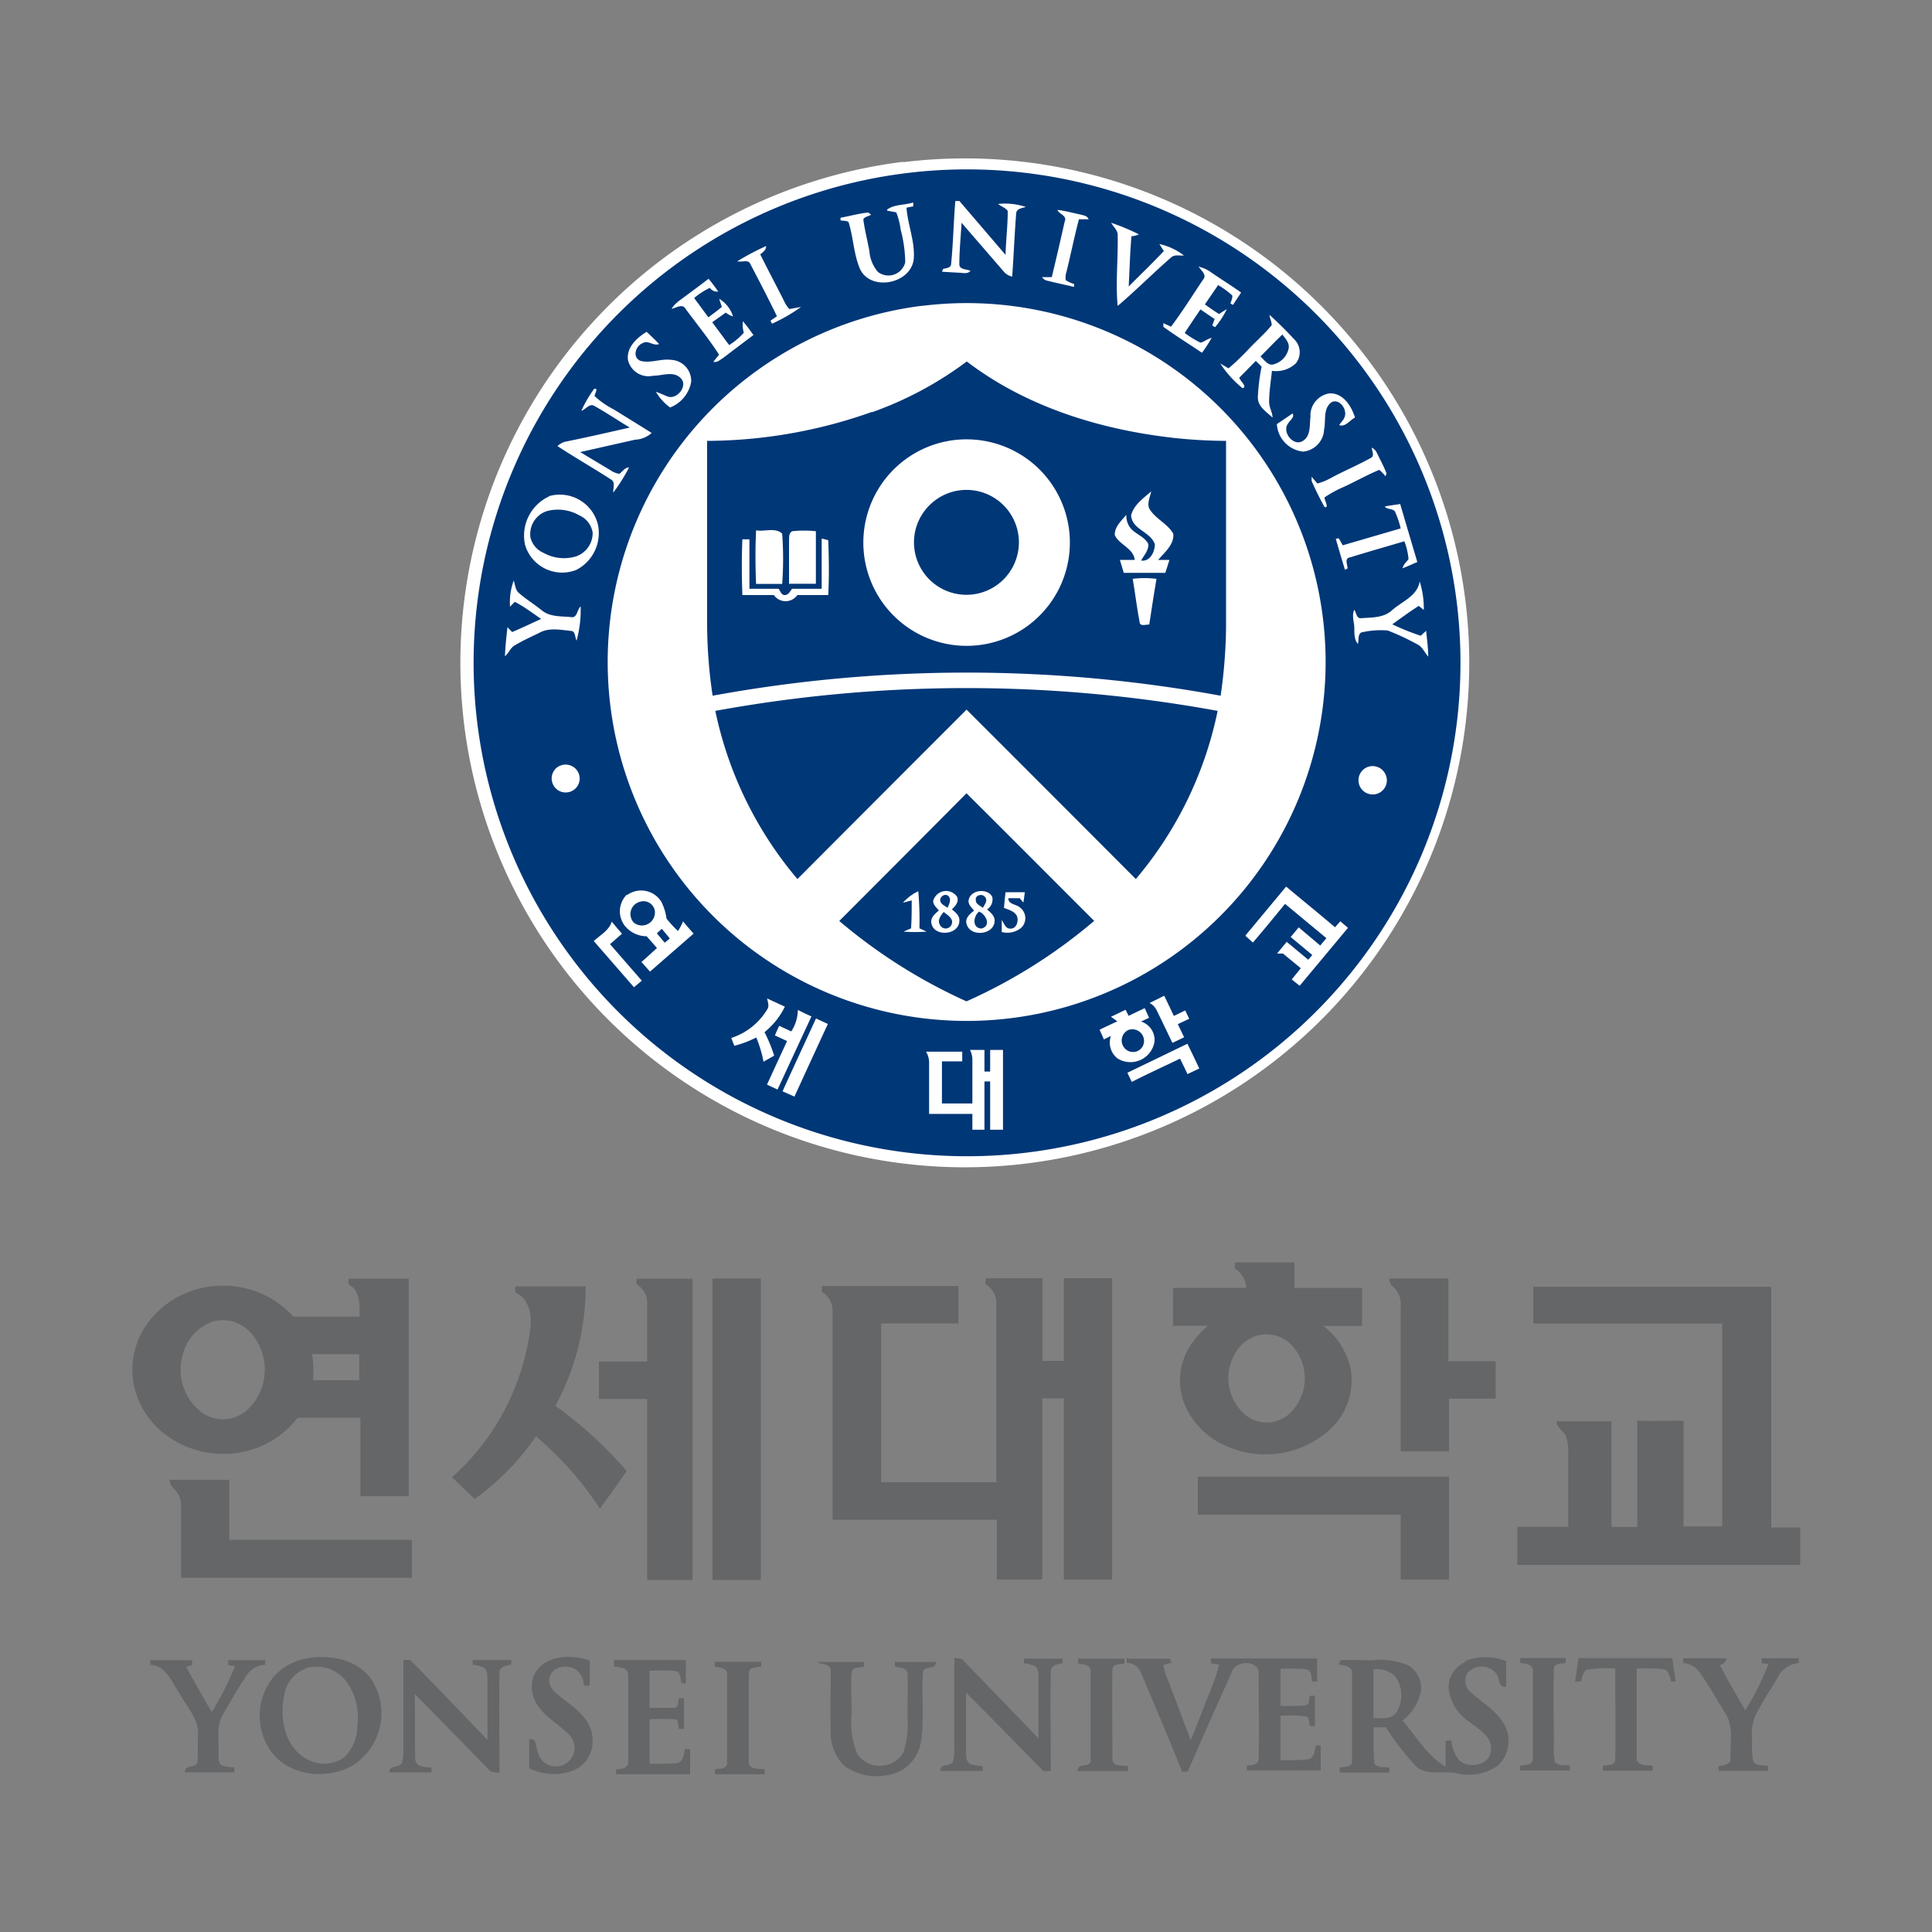 <svg id="Layer_1" data-name="Layer 1" xmlns="http://www.w3.org/2000/svg" width="200" height="200" viewBox="0 0 200 200"><rect x="0" y="0" width="200" height="200" fill="#808080" stroke="none"/><defs><style>.cls-1{fill:#656668;}.cls-2{fill:#fff;}.cls-3{fill:#003777;}.cls-4{fill:none;}</style></defs><title>yonsei-university-logo-freelogovectors.net_</title><path class="cls-1" d="M127.83,131.3c0-.21,0-.42,0-.62H134v2.65h7v3.93c-1.32,0-2.65,0-4,0a7.71,7.71,0,0,1,2.78,4.26,6.89,6.89,0,0,1-1.89,6.26,9.92,9.92,0,0,1-10.59,2.06,8.16,8.16,0,0,1-4.75-4.65,6.65,6.65,0,0,1,.49-5.59,8.94,8.94,0,0,1,2-2.35c-1.2,0-2.4,0-3.61,0v-3.93H129a2.5,2.5,0,0,0-1.15-2m2.32,6.93a3.89,3.89,0,0,0-2.11,1.54,5,5,0,0,0,1,6.79,3.49,3.49,0,0,0,4.3-.13,5,5,0,0,0,.53-7,3.6,3.6,0,0,0-3.67-1.21m-94.09-5.88h6.18v22.52h-5v-8.11H30.82a9.68,9.68,0,0,1-5,3.37,10,10,0,0,1-8.37-1.4A8.63,8.63,0,0,1,13.79,143a8.2,8.2,0,0,1,1.52-6.06,9.57,9.57,0,0,1,7.18-3.83,9.82,9.82,0,0,1,7.89,3.19h6.84c0-1.18.1-2.72-1.14-3.33,0-.15,0-.46,0-.61m-14.17,4.49a4.85,4.85,0,0,0-3,3.44,5.52,5.52,0,0,0,2.21,6.09,3.8,3.8,0,0,0,4.42-.37,5.72,5.72,0,0,0,.26-8.21,3.87,3.87,0,0,0-3.93-.95m10.44,3.32a11.19,11.19,0,0,1,.09,2.71h4.79v-2.7H32.33m33.53-7.81h5.83q0,15.6,0,31.2H67q0-9.37,0-18.75c-1.65,0-3.31,0-5,0v-3.88h5c0-2,0-4,0-6a2.25,2.25,0,0,0-1.11-2v-.59m7.87,0h5v31.2c-1.67,0-3.34,0-5,0,0-10.4,0-20.81,0-31.22m28.33,0h5.83c0,2.85,0,5.7,0,8.55h2.21c0-2.85,0-5.71,0-8.56h5v31.2h-5q0-9.37,0-18.76h-2.23c0,6.25,0,12.5,0,18.75h-4.71v-6.18h-17V135.83a2.28,2.28,0,0,0-1.1-2.09c0-.2,0-.41,0-.61H99.22V137h-8v16.44h11.92V135.13a2.31,2.31,0,0,0-1.12-2.19v-.59m41.69,0c2.08,0,4.15,0,6.23,0,0,2.85,0,5.71,0,8.56h4.89v3.88H150v5.46h-5c0-5,0-10.06,0-15.09a2.33,2.33,0,0,0-.71-1.88,1.14,1.14,0,0,1-.47-.93m-90.48.81c2.43,0,4.86,0,7.29,0a25.94,25.94,0,0,1-3.13,12.37,42.86,42.86,0,0,1,7.37,6.74c-.88,1.33-1.84,2.6-2.77,3.9a34.37,34.37,0,0,0-6.61-7.47,26.69,26.69,0,0,1-6.34,6.47c-.8-.73-1.57-1.5-2.36-2.24a24.83,24.83,0,0,0,8.11-15.43c.18-1.39-.13-3.08-1.55-3.7v-.64m105.45.05h24.56v24.91h3V162H157.08v-3.94h5.26c0-2.52,0-5,0-7.55a5.25,5.25,0,0,0-.21-1.77c-.2-.63-1-.89-1-1.61,1.9,0,3.79,0,5.69,0v10.94h2.67c0-3.66,0-7.32,0-11,1.59.06,3.19,0,4.79,0,0,3.65,0,7.3,0,10.94h4c0-7,0-14,0-21H158.72v-3.91M124,152.86H150v10.65h-5V156.8H124v-3.94m-106.49.33c2.07,0,4.15,0,6.22,0v6.21H42.64c0,1.32,0,2.63,0,3.94H18.74v-7.26a2.41,2.41,0,0,0-.7-1.94,1.32,1.32,0,0,1-.49-.93m14.27,18.45c2.33-.39,5.08.1,6.57,2.1a6.42,6.42,0,0,1-1.87,9c-2.76,1.57-6.87,1.09-8.65-1.73a6.39,6.39,0,0,1,.22-7.15,5.81,5.81,0,0,1,3.73-2.2m-.26,1.1a3.37,3.37,0,0,0-2.12,2.62c-.54,2.42,0,5.51,2.42,6.75a3.56,3.56,0,0,0,3.79-.25A4.62,4.62,0,0,0,37,178.57a6.23,6.23,0,0,0-1.41-4.83,3.88,3.88,0,0,0-4.05-1m25.69-1a6.31,6.31,0,0,1,3.82.16c0,.87,0,1.74,0,2.61l-.6,0a2.27,2.27,0,0,0-.75-1.62c-.86-.62-2.45-.47-2.78.67s.78,1.84,1.52,2.42c1.32,1,2.84,2.19,2.9,4a3.25,3.25,0,0,1-2.15,3.36,5.82,5.82,0,0,1-4.41-.29c0-1,0-2,0-3,.82-.12.68.77.88,1.29a1.93,1.93,0,1,0,3.07-1.93c-1-1-2.21-1.62-3-2.76a3.46,3.46,0,0,1-.54-3,3,3,0,0,1,2-1.86m94.44.17a5.86,5.86,0,0,1,4.28,0c0,.88,0,1.76,0,2.64-.83.1-.64-.85-1-1.32a1.93,1.93,0,0,0-3-.09,1.55,1.55,0,0,0,.36,2c1.06,1,2.4,1.72,3.24,3a3.48,3.48,0,0,1-.48,4.61,5.32,5.32,0,0,1-4.38.74c-1.36-.24-3,.32-4.1-.73a27.9,27.9,0,0,1-3.08-4H142.2a36.49,36.49,0,0,0,.07,3.77c.37.46,1,.31,1.56.4,0,.13,0,.38,0,.51h-5.15v-.5c.42-.12,1.26,0,1.28-.6,0-3.07,0-6.15,0-9.23,0-.74-.87-.72-1.37-.85.05-.11.14-.33.18-.44,1.08-.07,2.17,0,3.26,0a7.73,7.73,0,0,1,3.75.52,2.7,2.7,0,0,1,1.27,2.89,5,5,0,0,1-1.87,2.82c1.43,1.64,2.55,3.67,4.47,4.79,0-.9,0-1.81,0-2.71l.6,0a3.46,3.46,0,0,0,.85,2.08c1,.87,3.09.49,3.25-1s-1.26-2.24-2.23-3a4.84,4.84,0,0,1-2.16-3.44,2.82,2.82,0,0,1,1.71-2.75m-9.49.78v5c.82,0,1.94.19,2.43-.68a3.32,3.32,0,0,0-.2-3.66,2.76,2.76,0,0,0-2.23-.7m-126.63-.95h4.34l0,.48-.61.23c.85,1.57,1.75,3.12,2.64,4.67a31.27,31.27,0,0,0,2.41-4.76l-.71-.11c0-.13,0-.38,0-.51h3.84c0,.12,0,.36,0,.49a2.25,2.25,0,0,0-1.86,1c-.92,1.33-1.73,2.74-2.53,4.15-.68,1.11-.38,2.46-.45,3.7.05.51-.14,1.18.32,1.55a4.85,4.85,0,0,0,1.32.2v.52H19.16c-.09-.88,1.23-.35,1.29-1.12s0-1.84.05-2.75c.09-1.68-1.2-2.94-1.94-4.34-.79-1.11-1.34-2.85-3-2.91,0-.13,0-.38,0-.51m26.19,0h.71c2.71,2.73,5.35,5.52,8,8.27,0-2.08,0-4.17,0-6.25,0-.42,0-.95-.37-1.23a3.53,3.53,0,0,0-1.16-.29c0-.12,0-.37,0-.49h4c0,.12,0,.36,0,.48-.51.09-1.25.17-1.22.85-.07,3.45,0,6.9,0,10.35-.38-.07-.85,0-1.11-.34-2.55-2.62-5.12-5.24-7.68-7.85.08,2.26,0,4.52.07,6.78.07.83,1,.8,1.68.86v.5H40.31c-.05-.84,1.12-.38,1.32-1.06a4.06,4.06,0,0,0,.13-1.2c0-3.12,0-6.25,0-9.37m21.77,0H71c0,.82,0,1.64,0,2.45a4.21,4.21,0,0,1-.48-.12c-.09-.45-.07-1.15-.67-1.22a22.73,22.73,0,0,0-2.61,0v3.84c.83,0,1.67,0,2.51,0,.54,0,.43-.67.53-1h.52c0,1.06,0,2.12,0,3.18l-.51,0c-.12-.34,0-1-.46-1a24.68,24.68,0,0,0-2.58,0c0,1.53,0,3.06,0,4.59a26.49,26.49,0,0,0,2.82-.05c.67-.14.73-.91.82-1.45l.55,0v2.6H63.77c0-.12,0-.37,0-.49.54-.06,1.33-.11,1.26-.85,0-3,0-6,0-9-.06-.73-.93-.72-1.47-.81v-.49m10.49,0h4.76c0,.12,0,.37,0,.49a6.33,6.33,0,0,0-1.07.21c-.3.27-.2.72-.24,1.08,0,2.85,0,5.69,0,8.53-.05.89,1.07.75,1.65.81v.52H74c0-.12,0-.37,0-.5.45-.12,1.26,0,1.27-.63,0-3.05,0-6.11,0-9.17.07-.72-.79-.75-1.29-.84,0-.13,0-.37,0-.49m10.69,0h4.76c0,.12,0,.37,0,.49-.43.13-1.22,0-1.27.6-.1,1.46,0,2.92,0,4.37a8.41,8.41,0,0,0,.59,4.07,2.83,2.83,0,0,0,4.77-.17,9.52,9.52,0,0,0,.42-3.68c0-1.52.07-3,0-4.54-.12-.59-.85-.53-1.3-.66,0-.12,0-.36,0-.48h4.22c.13.92-1.28.29-1.31,1.09-.18,2.43.18,4.9-.24,7.31a4.1,4.1,0,0,1-3.4,3.31,5.71,5.71,0,0,1-4.43-.89A4.81,4.81,0,0,1,86,179c-.07-2,0-4,0-6,.05-.73-.8-.73-1.3-.85,0-.12,0-.36,0-.48m14.08-.05c.35.06.79,0,1,.34,2.58,2.65,5.15,5.32,7.72,8,0-2.08,0-4.17,0-6.25,0-.43,0-1-.36-1.24a3.81,3.81,0,0,0-1.14-.28v-.49h4c0,.12,0,.36,0,.48-.5.09-1.24.18-1.22.85-.07,3.43,0,6.87,0,10.31H108c-2.65-2.71-5.29-5.43-8-8.12v6.08c0,.46,0,1.07.46,1.32a5.36,5.36,0,0,0,1.26.21c0,.12,0,.37,0,.5H97.34c-.08-.88,1.16-.35,1.33-1.06a4,4,0,0,0,.12-1.2c0-3.14,0-6.28,0-9.42m12.84.05h4.77v.5c-.42.12-1.21,0-1.24.59-.06,3.07,0,6.14,0,9.22-.08.89,1,.75,1.62.81l0,.52h-5.21c-.13-.94,1.34-.25,1.33-1.11,0-3.07,0-6.14,0-9.21,0-.72-.79-.72-1.29-.82,0-.12,0-.37,0-.49m5.17,0c1.44,0,2.89,0,4.33,0,0,.11.13.32.18.42a8.47,8.47,0,0,0-.86.25,8.27,8.27,0,0,0,.61,1.86l2.22,5.91c.65-1.56,1.24-3.14,1.86-4.71a18.28,18.28,0,0,0,1.08-3.12l-.85-.13c0-.12,0-.38,0-.5h11v2.38h-.52c-.11-.44,0-1.12-.58-1.26a18.59,18.59,0,0,0-2.69-.06v3.84a25.07,25.07,0,0,0,2.6-.05c.46-.08.31-.68.44-1h.52v3.15l-.51,0c-.1-.32-.05-.71-.29-1a16.94,16.94,0,0,0-2.76-.08v4.59a18.83,18.83,0,0,0,2.91-.08c.6-.2.62-.92.75-1.44h.5v2.59h-7.65c0-.12,0-.37,0-.49.48-.08,1.23,0,1.22-.73.09-2.87,0-5.76,0-8.64.24-1.59-2.38-1.63-2.77-.32-1.54,3.43-3.08,6.86-4.57,10.31h-.58c-1.39-3.47-2.85-6.9-4.3-10.34a1.59,1.59,0,0,0-1.43-.93v-.49m40.69,0h4.76v.5c-.42.12-1.21,0-1.23.6-.09,2.6,0,5.2,0,7.8a8,8,0,0,0,.09,1.83c.37.48,1.05.3,1.56.4,0,.12,0,.38,0,.51h-5.15c0-.12,0-.37,0-.5a9.38,9.38,0,0,0,1.06-.18c.36-.25.22-.76.27-1.12,0-2.85,0-5.7,0-8.54,0-.71-.83-.69-1.32-.81,0-.12,0-.36,0-.48m5.93,0h9.81c.12.8.23,1.61.35,2.42H173c-.16-.47-.22-1.19-.84-1.29a20.7,20.7,0,0,0-2.73-.05c0,3.08,0,6.16,0,9.24,0,.89,1.07.73,1.65.82v.51h-5.14v-.51c.45-.1,1.28,0,1.27-.64.05-3.14,0-6.28,0-9.42a13.67,13.67,0,0,0-2.86.1c-.52.17-.53.8-.69,1.24h-.61l.36-2.4m10.87,0h4.42c0,.42-.29.59-.65.7.78,1.61,1.75,3.11,2.61,4.68a28.17,28.17,0,0,0,2.41-4.78l-.7-.09c0-.13,0-.38,0-.51h3.84v.49a2.7,2.7,0,0,0-2.26,1.64c-.78,1.24-1.55,2.48-2.23,3.77a5.21,5.21,0,0,0-.34,2.54,11.76,11.76,0,0,0,.08,2.14c.25.62,1,.45,1.56.55v.51h-5.12c0-.12,0-.37,0-.49.51-.08,1.31-.12,1.24-.83-.05-1.55.36-3.29-.55-4.67s-1.73-3-2.77-4.36a2.19,2.19,0,0,0-1.58-.79v-.49Z"/><path class="cls-2" d="M94.35,17.86a51,51,0,1,0,27.21,4.44,51,51,0,0,0-27.21-4.44"/><path class="cls-2" d="M98.9,20.76l.47,0,4.77,5.57c0-1.52.26-3,.23-4.54-.26-.34-.71-.46-1-.73a6.93,6.93,0,0,1,2.87.31c-.39.14-1.06.15-1,.73-.17,2.16-.25,4.32-.41,6.48a1.5,1.5,0,0,1-.83-.47l-4.41-5.1c-.08,1.44-.24,2.87-.23,4.3,0,.58.8.49,1.15.68-.3.37-.82.17-1.22.19l-1.73-.1.12-.29c.31-.09.8-.09.83-.53.22-2.18.25-4.37.44-6.55"/><path class="cls-2" d="M91.86,21.78c.77-.57,1.82-.46,2.72-.75,0,.1,0,.3,0,.4l-.7.14c.13,1.79.9,3.52.75,5.33-.31,2.53-4.48,3.32-5.57,1-.65-1.53-.68-3.24-1.17-4.82-.21-.23-.57-.13-.84-.2l0-.27c1-.17,1.9-.44,2.87-.54l.26.19c-.25.18-.68.19-.81.5.15,1.11.43,2.19.63,3.28a3.75,3.75,0,0,0,.93,2.15,1.79,1.79,0,0,0,2.83-1,13.75,13.75,0,0,0-.47-3.36A7.52,7.52,0,0,0,92.79,22l-.93-.17"/><path class="cls-2" d="M109.52,21.85c.81.1,1.6.32,2.4.49.3.08.68.12.8.48l-1,0c-.47,1.79-.84,3.61-1.28,5.41a2.07,2.07,0,0,0-.09.89,3.28,3.28,0,0,0,.87.4l0,.3c-.92-.22-1.85-.41-2.77-.64a.79.79,0,0,1-.54-.37l1,0q.69-2.88,1.34-5.77c.23-.58-.51-.73-.74-1.14"/><path class="cls-2" d="M115.07,23.2A22.71,22.71,0,0,1,118,24.4a1.9,1.9,0,0,1-.77.19c-.16,1.74-.19,3.48-.29,5.21,1.21-1.22,2.46-2.42,3.64-3.67l-.46-.73a6.39,6.39,0,0,1,2.54,1.19c-.45,0-1-.14-1.35.22-1.88,1.62-3.62,3.38-5.51,5-.25-2.46,0-5,0-7.43,0-.46-.45-.77-.66-1.16"/><path class="cls-2" d="M76.44,27.18a25.65,25.65,0,0,1,3-1.59c0,.4-.33.64-.61.86.81,1.63,1.66,3.23,2.48,4.86a3,3,0,0,0,.53.8c.41-.06.81-.15,1.21-.21a17.62,17.62,0,0,1-3,1.73l-.16-.31.67-.46c-.88-1.81-1.81-3.6-2.74-5.38-.2-.54-.88-.2-1.3-.3"/><path class="cls-2" d="M124.2,27.69a3.37,3.37,0,0,1,1.1.52c1,.72,2.09,1.4,3.14,2.11l-.84,1.28-.26-.14c.06-.28.25-.56.17-.85a8.83,8.83,0,0,0-1.45-1.06l-1.37,2q.72.5,1.47,1c.26-.18.52-.35.8-.51A8.4,8.4,0,0,1,125.83,34l-.29-.18c.07-.17.19-.5.25-.66l-1.47-1c-.55.81-1.1,1.62-1.63,2.44a10.47,10.47,0,0,0,1.63,1c.42-.09.74-.42,1.16-.49a15.33,15.33,0,0,1-1,1.54c-1.31-.91-2.68-1.75-4-2.69,0-.09,0-.28,0-.38l.79.37c1.19-1.57,2.22-3.25,3.32-4.87.45-.5-.24-1-.47-1.38"/><path class="cls-2" d="M70.13,31.29c1.08-.8,2.17-1.6,3.24-2.42.34.44.66.87,1,1.32a.93.93,0,0,1-.87-.38,7.5,7.5,0,0,0-1.62,1.05l1.47,2c.47-.35.94-.7,1.4-1.08-.1-.28-.19-.56-.28-.84a3.23,3.23,0,0,1,1.43,1.82,2.24,2.24,0,0,1-.75-.39l-1.4,1,1.75,2.36A6.93,6.93,0,0,0,77,34.44a2.94,2.94,0,0,1-.07-1.18c.39.46.74.94,1.1,1.42q-1.62,1.2-3.24,2.43c-.3.19-.59.49-1,.38l.6-.73c-1.06-1.65-2.31-3.17-3.47-4.75-.33-.58-1-.09-1.45,0a2.8,2.8,0,0,1,.65-.72"/><path class="cls-2" d="M93.49,16.79A52.22,52.22,0,1,1,61.69,33a52.35,52.35,0,0,1,31.8-16.25"/><path class="cls-2" d="M90.28,42.67a51.43,51.43,0,0,1-17.07,3V64.12A51.16,51.16,0,0,0,73.78,72a145.7,145.7,0,0,1,52.59,0,53.13,53.13,0,0,0,.56-7c0-6.46,0-12.92,0-19.38a52.93,52.93,0,0,1-5.34-.3c-7.65-.85-15.33-3.21-21.5-7.92a36.9,36.9,0,0,1-9.8,5.25"/><path class="cls-2" d="M74.05,73.59A39.35,39.35,0,0,0,82.55,91q8.78-8.76,17.51-17.54,8.77,8.76,17.52,17.54a39.09,39.09,0,0,0,8.5-17.41,144.42,144.42,0,0,0-52,0"/><path class="cls-2" d="M86.88,95.34a55.93,55.93,0,0,0,13.17,8.32,54.81,54.81,0,0,0,13.22-8.33c-4.41-4.4-8.8-8.82-13.22-13.21q-6.58,6.61-13.17,13.22"/><path class="cls-2" d="M131.42,32.57c.91.81,1.77,1.67,2.6,2.57a1.85,1.85,0,0,1,.15,2.48,3,3,0,0,1-2.47.77c-.11,1.07-.27,2.14-.29,3.21,0,.57.35,1.06.35,1.63-.62-.6-1.49-1.16-1.52-2.11a21.28,21.28,0,0,1,.39-3.17l-.6-.59-1.74,1.74c.07.32.89,1,.33,1.08a11.11,11.11,0,0,1-2.3-2.55l.86.5A25.17,25.17,0,0,0,129.35,36c.76-.79,1.59-1.52,2.29-2.37,0-.38-.25-.71-.22-1.1"/><path class="cls-2" d="M130.48,36.9c.39.36.79,1,1.42.8a2.16,2.16,0,0,0,1.5-1.63c.11-.58-.34-1-.65-1.44-.78.74-1.51,1.52-2.27,2.27"/><path class="cls-2" d="M65,37.23c-.14-1.29.94-2.26,1.94-2.87.44.41.88.83,1.29,1.26-.57.26-1.12-.43-1.68-.1-.75.28-1.12,1.45-.27,1.84,1.05.29,2.12-.24,3.18-.1a2.18,2.18,0,0,1,2.09,2.28,3.5,3.5,0,0,1-2.18,2.65,5.29,5.29,0,0,1-1.47-1.62c.37.12.73.29,1.1.44,1,.5,2.28-1,1.49-1.84s-2-.26-2.9-.27A2.18,2.18,0,0,1,65,37.23"/><path class="cls-2" d="M61.49,40.27c.54-.17.07.49.07.73a8.67,8.67,0,0,0,2,1.39c1.3.81,2.61,1.61,3.91,2.43a2.76,2.76,0,0,1-1.73.7L60.06,46.8l3.11,1.93a2.11,2.11,0,0,0,.92.37c.32-.24.55-.62,1-.66A18.31,18.31,0,0,1,63.45,51c-.05-.45.26-1.08-.25-1.36-1.82-1.18-3.72-2.26-5.53-3.45a1.72,1.72,0,0,1,.89-.47c2.2-.48,4.4-.95,6.59-1.45-1.21-.73-2.39-1.52-3.63-2.22-.52-.35-.91.34-1.38.49a12.45,12.45,0,0,1,1.35-2.31"/><path class="cls-2" d="M135.68,43a2.33,2.33,0,0,1,2-2.32c1.4,0,2.26,1.33,2.62,2.51-.53.24-1,1-1.64.77.29-.42.79-.86.6-1.44s-1-1.32-1.62-.72-.35,1.75-.54,2.61a2.4,2.4,0,0,1-2.18,2.3,3.05,3.05,0,0,1-2.71-2.85c.55-.36,1.09-.74,1.63-1.1.22.44-.25.71-.44,1-.72.85.41,2.39,1.44,1.88s.72-1.78.87-2.68"/><path class="cls-2" d="M98.22,45.63a10.67,10.67,0,1,1-8.52,7.9,10.76,10.76,0,0,1,8.52-7.9"/><path class="cls-2" d="M98.88,50.84a5.44,5.44,0,1,0,6.52,4.21,5.48,5.48,0,0,0-6.52-4.21"/><path class="cls-2" d="M142,46.3a1.07,1.07,0,0,1,.53.54c.34.71.73,1.4,1,2.13,0,.08-.06.23-.09.31a4.25,4.25,0,0,0-.66-.68c-1.25.52-2.44,1.19-3.66,1.76a11.55,11.55,0,0,0-2,1.09c-.08.3.49,1.17,0,1a29.47,29.47,0,0,1-1.34-2.7c0-.11,0-.33,0-.44.19.24.39.47.6.7a6.14,6.14,0,0,0,1.54-.65c1.32-.69,2.69-1.28,4-2,.41-.23.07-.75.08-1.1"/><path class="cls-2" d="M117.1,53.33c.28-1.1,1.28-1.77,2.08-2.48-.11.57-.43,1.17-.21,1.75.6,1.08,1.9,1.56,2.5,2.64.1,1.12-.91,1.92-1.57,2.7l1.17,0c-.14.45-.28.89-.43,1.34-1.43,0-2.87,0-4.3,0-.13-.45-.27-.89-.4-1.34.51,0,1,0,1.54,0-.14-1.22-1.64-1.54-2.07-2.58,0-.87.7-1.48,1.2-2.09a2.09,2.09,0,0,0,.42,1.37c.54.63,1.47.88,1.85,1.65.06.66-.45,1.17-.74,1.72.94.13,1.38-.93,1.42-1.69-.43-1.3-2.38-1.5-2.46-3"/><path class="cls-2" d="M56.84,51.39a4.06,4.06,0,0,1,5.07,3A4.29,4.29,0,0,1,59.65,59a4,4,0,0,1-5.3-2.55,4.47,4.47,0,0,1,2.49-5"/><path class="cls-2" d="M56.58,52.92a2.51,2.51,0,0,0-1.67,2.71,2.35,2.35,0,0,0,1.37,1.61,4.32,4.32,0,0,0,3.37.35,2.55,2.55,0,0,0,1.7-2.47A2.36,2.36,0,0,0,60,53.35a4.42,4.42,0,0,0-3.39-.43"/><path class="cls-2" d="M143.29,52.43c.54-.11,1.08-.18,1.63-.26.58,2,1.18,4,1.77,6-.51.22-1,.45-1.52.65.06-.4.4-.64.61-.95a6.64,6.64,0,0,0-.43-1.85c-1.87.56-3.76,1.09-5.62,1.67-.62.09-.25.75-.26,1.15l-.27.13c-.33-1.07-.64-2.13-.95-3.2l.31-.06.41.73,6-1.75a9.78,9.78,0,0,0-.56-1.71c-.3-.31-.86-.15-1.1-.56"/><path class="cls-2" d="M78.27,54.91c.87.16,2-.33,2.7.35a34.72,34.72,0,0,1,0,5.2c-.9,0-1.8,0-2.7,0-.08-1.84-.09-3.7,0-5.54"/><path class="cls-2" d="M82.09,55a11.61,11.61,0,0,1,2.43,0c0,1.82,0,3.63,0,5.44-.93.06-1.85,0-2.78,0-.08-1.46,0-2.92,0-4.38,0-.37-.06-1,.41-1.08"/><path class="cls-2" d="M76.91,55.81h.67c0,1.7,0,3.41,0,5.12h3.09c.19.25.33.58.67.65s.52-.38.72-.65c1,0,2,0,3.07,0,0-1.73,0-3.47,0-5.2l.68.17c0,1.89.07,3.79,0,5.68-1.06,0-2.13,0-3.2,0a1.48,1.48,0,0,1-2.43,0c-1.09,0-2.17,0-3.26,0-.06-1.92-.07-3.85,0-5.78"/><path class="cls-2" d="M117.26,59.91a10.45,10.45,0,0,1,2.5,0c-.27,1.58-.51,3.16-.75,4.74-.35,0-1,.25-1-.3-.28-1.47-.46-3-.71-4.43"/><path class="cls-2" d="M52.75,62.85a6.56,6.56,0,0,1,.38-2.76c.16.45.16,1,.58,1.32.74.65,1.55,1.2,2.35,1.78s2,.58,3,.68c.68.14.64-.77,1-1.1a12.2,12.2,0,0,1-.42,3.53c-.2-.31-.09-1-.61-1-1-.11-2.14-.42-3.09.12s-1.85.86-2.72,1.39c-.45.25-.58.81-1,1.11,0-1,.15-2,.26-3l.49.5c1-.43,2-.9,3-1.36-.9-.6-1.77-1.26-2.73-1.77l-.54.55"/><path class="cls-2" d="M146.92,60.14a9.29,9.29,0,0,1,.44,3l-.52-.42c-.94.6-1.84,1.26-2.74,1.91A24,24,0,0,0,147,65.83l.57-.51c.07.89.2,1.77.21,2.67-.4-.44-.62-1.06-1.19-1.3a25.24,25.24,0,0,0-3-1.4,8.75,8.75,0,0,0-2.55.16c-.61,0-.42.82-.54,1.23-.4-.44-.27-1.09-.37-1.63s-.28-1.31,0-1.91c.2.29.23,1,.73.87,1.11-.07,2.34,0,3.2-.84,1-.93,2.63-1.5,2.84-3"/><path class="cls-2" d="M57.77,79.37A1.45,1.45,0,1,1,58,81.92a1.46,1.46,0,0,1-.21-2.55"/><path class="cls-2" d="M141.65,79.39a1.47,1.47,0,1,1-.58,2.45,1.47,1.47,0,0,1,.58-2.45"/><path class="cls-2" d="M128.93,96.88l4.16-5c1.68,1.4,3.39,2.79,5.06,4.21l.55-.62.79.68-5,6-.82-.66.94-1.16-1.85-1.52-.61,0c.33-.4.66-.81,1-1.21l2.23,1.85.42-.49L133.61,97l.83-1,2.23,1.85c.21-.25.42-.51.64-.76L133,93.57c-1.11,1.34-2.2,2.69-3.33,4l-.77-.69"/><path class="cls-2" d="M64.87,92.68a2.46,2.46,0,0,1,3.56.65A5.45,5.45,0,0,1,69,95.1a13.44,13.44,0,0,0,1.15,1.35,5.47,5.47,0,0,0,.53-1c.35.43.72.85,1.09,1.27l-4.51,3.93-.89-1c.53-.49,1.07-1,1.61-1.44-.35-.41-.71-.81-1.07-1.22a2.9,2.9,0,0,1-2.12-.92,2.44,2.44,0,0,1,.1-3.42"/><path class="cls-2" d="M66.23,93.36a1.31,1.31,0,0,0-.65,2.16,1.35,1.35,0,0,0,2.19-1.09,1.18,1.18,0,0,0-1.54-1.07"/><path class="cls-2" d="M68,96.62l.81.93.53-.44c-.29-.32-.56-.64-.84-1l-.5.47"/><path class="cls-2" d="M95.06,92.26a34.87,34.87,0,0,1,.12,3.84l.74.34a15.89,15.89,0,0,1-2.39,0c.26-.11.52-.23.78-.33,0-1,.07-1.93.07-2.9l-.91.24a5,5,0,0,1,1.59-1.19"/><path class="cls-2" d="M96.6,93.3a1.38,1.38,0,0,1,2.48-.44c.21.52-.19,1-.54,1.3.37.31.84.66.77,1.22,0,1.45-2.62,1.66-2.89.23-.13-.58.37-1,.77-1.33-.24-.29-.59-.56-.59-1"/><path class="cls-2" d="M97.34,93.3c.1.35.49.48.75.69.16-.37.53-.9.09-1.22s-1,.08-.84.53"/><path class="cls-2" d="M97.68,94.44c-.27.37-.71.84-.42,1.34a.66.66,0,0,0,1.21,0c.27-.6-.39-1-.79-1.29"/><path class="cls-2" d="M100.26,93.32c0-1.18,2-1.44,2.46-.46a1.22,1.22,0,0,1-.54,1.29c.37.33.83.68.78,1.24-.09,1.4-2.46,1.63-2.87.35-.21-.62.29-1.12.74-1.45-.23-.3-.59-.56-.57-1"/><path class="cls-2" d="M101,93.12c-.1.46.44.64.73.87.14-.35.42-.71.24-1.09s-1-.27-1,.22"/><path class="cls-2" d="M101.57,96.18c1-.26.48-1.47-.25-1.75-.59.47-.76,1.7.25,1.75"/><path class="cls-2" d="M104.09,92.37l2,0c0,.36-.09.71-.15,1.07l-.38-.45-1.18,0c0,.64.77.61,1.16.93a1.38,1.38,0,0,1,.16,2.15,2.27,2.27,0,0,1-2,.42c0-.41,0-.82,0-1.23.25.32.37.91.87.88.71,0,1-.88.65-1.39s-.83-.56-1.29-.76c0-.54.1-1.08.16-1.62"/><path class="cls-2" d="M63.31,95.42c.34.43.7.85,1.06,1.26l-1.24,1.08,3.29,3.78-.81.68-4.16-4.78c.65-.64,1.56-1.1,1.86-2"/><path class="cls-2" d="M119,103.83l1.51-.75c.34.69.68,1.39,1,2.09l1.17-.57c.14.28.27.57.42.86L122,106c.21.45.43.9.65,1.36l-1.21.58c-.55-1.13-1.09-2.28-1.65-3.41a1.62,1.62,0,0,0-.72-.72"/><path class="cls-2" d="M79.42,103.36l1.84.85a7.74,7.74,0,0,1-2.11,2.64,15.18,15.18,0,0,1,1,2.43l-1.1.63a12.94,12.94,0,0,0-.75-2.51,10.93,10.93,0,0,1-2.27.86c-.11-.27-.22-.54-.32-.81a6.75,6.75,0,0,0,3.71-2.94c.25-.36.06-.77,0-1.15"/><path class="cls-2" d="M116.84,105.16l1.67-.8.45,1-.83.39a2,2,0,0,1,1.39,2.11,2.53,2.53,0,0,1-3.83,1.71,2.1,2.1,0,0,1-.68-2.33l-.73.36c-.14-.32-.3-.63-.44-1,.61-.3,1.22-.59,1.84-.87-.22-.16-.44-.32-.67-.47l1.52-.73c.1.21.21.41.31.63"/><path class="cls-2" d="M116.77,106.67a1.2,1.2,0,0,0-.12,2.12,1.14,1.14,0,0,0,1.71-.76,1.21,1.21,0,0,0-1.59-1.36"/><path class="cls-2" d="M82.6,104.57c.44.23.9.44,1.36.65l-3.46,7.53-1.09-.51c.69-1.5,1.38-3,2.08-4.51l-1.26-.58c.14-.32.29-.64.44-1l1.25.58a4.1,4.1,0,0,0,.68-2.2"/><path class="cls-2" d="M84.43,105.43l1.23.57q-1.74,3.75-3.46,7.52L81,113c1.15-2.51,2.31-5,3.46-7.54"/><path class="cls-2" d="M116.68,111l6.21-3c.42.85.83,1.71,1.23,2.56l-1.22.58c-.25-.53-.51-1.07-.77-1.6-1.65.81-3.33,1.57-5,2.41l-.48-1"/><path class="cls-2" d="M100.35,108.55l1.53,0v2.24h.59v-2.24h1.33c0,2.75,0,5.5,0,8.26h-1.33v-5h-.59v5c-.42,0-.83,0-1.25,0v-1.64H96.15c0-1.78,0-3.56,0-5.34a2.13,2.13,0,0,0-.32-1.1c1.25,0,2.5,0,3.75,0v1h-2.1v4.36c1,0,2.1,0,3.15,0,0-1.51,0-3,0-4.54a2.21,2.21,0,0,0-.28-1.06"/><path class="cls-3" d="M94.35,17.86a51.08,51.08,0,1,1-32.58,17,51,51,0,0,1,32.58-17m4.55,2.9c-.19,2.18-.22,4.37-.44,6.55,0,.44-.52.44-.83.53l-.12.29,1.73.1c.4,0,.92.18,1.22-.19-.35-.19-1.16-.1-1.15-.68,0-1.43.15-2.86.23-4.3l4.41,5.1a1.5,1.5,0,0,0,.83.47c.16-2.16.24-4.32.41-6.48,0-.58.63-.59,1-.73a6.93,6.93,0,0,0-2.87-.31c.32.27.77.39,1,.73,0,1.51-.18,3-.23,4.54l-4.77-5.57-.47,0m-7,1,.93.17a7.52,7.52,0,0,1,.46,1.81,13.75,13.75,0,0,1,.47,3.36,1.79,1.79,0,0,1-2.83,1A3.75,3.75,0,0,1,90,26c-.2-1.09-.48-2.17-.63-3.28.13-.31.56-.32.81-.5L89.88,22c-1,.1-1.91.37-2.87.54l0,.27c.27.07.63,0,.84.2.49,1.58.52,3.29,1.17,4.82,1.09,2.37,5.26,1.58,5.57-1,.15-1.81-.62-3.54-.75-5.33l.7-.14c0-.1,0-.3,0-.4-.9.29-2,.18-2.72.75m17.66.07c.23.41,1,.56.74,1.14q-.65,2.9-1.34,5.77l-1,0a.79.79,0,0,0,.54.37c.92.23,1.85.42,2.77.64l0-.3a3.28,3.28,0,0,1-.87-.4,2.07,2.07,0,0,1,.09-.89c.44-1.8.81-3.62,1.28-5.41l1,0c-.12-.36-.5-.4-.8-.48-.8-.17-1.59-.39-2.4-.49m5.55,1.35c.21.39.61.7.66,1.16.06,2.47-.23,5,0,7.43,1.89-1.6,3.63-3.36,5.51-5,.36-.36.9-.18,1.35-.22a6.39,6.39,0,0,0-2.54-1.19l.46.73c-1.18,1.25-2.43,2.45-3.64,3.67.1-1.73.13-3.47.29-5.21a1.9,1.9,0,0,0,.77-.19,22.71,22.71,0,0,0-2.88-1.2m-38.63,4c.42.1,1.1-.24,1.3.3.93,1.78,1.86,3.57,2.74,5.38l-.67.46.16.31a17.62,17.62,0,0,0,3-1.73c-.4.06-.8.15-1.21.21a3,3,0,0,1-.53-.8c-.82-1.63-1.67-3.23-2.48-4.86.28-.22.62-.46.61-.86a25.65,25.65,0,0,0-3,1.59m47.76.51c.23.41.92.88.47,1.38-1.1,1.62-2.13,3.3-3.32,4.87l-.79-.37c0,.1,0,.29,0,.38,1.29.94,2.66,1.78,4,2.69a15.33,15.33,0,0,0,1-1.54c-.42.07-.74.4-1.16.49a10.47,10.47,0,0,1-1.63-1c.53-.82,1.08-1.63,1.63-2.44l1.47,1c-.06.16-.18.49-.25.66l.29.18A8.4,8.4,0,0,0,127,32c-.28.16-.54.33-.8.51q-.75-.47-1.47-1l1.37-2a8.83,8.83,0,0,1,1.45,1.06c.08.29-.11.57-.17.85l.26.14.84-1.28c-1-.71-2.1-1.39-3.14-2.11a3.37,3.37,0,0,0-1.1-.52m-54.07,3.6a2.8,2.8,0,0,0-.65.72c.46-.09,1.12-.58,1.45,0,1.16,1.58,2.41,3.1,3.47,4.75l-.6.73c.39.11.68-.19,1-.38Q76.4,35.88,78,34.68c-.36-.48-.71-1-1.1-1.42A2.94,2.94,0,0,0,77,34.44a6.93,6.93,0,0,1-1.52,1.28l-1.75-2.36,1.4-1a2.24,2.24,0,0,0,.75.39,3.23,3.23,0,0,0-1.43-1.82c.09.28.18.56.28.84-.46.38-.93.73-1.4,1.08l-1.47-2a7.5,7.5,0,0,1,1.62-1.05.93.93,0,0,0,.87.38c-.31-.45-.63-.88-1-1.32-1.07.82-2.16,1.62-3.24,2.42m25.37.37A37.16,37.16,0,1,0,119.74,37,37.17,37.17,0,0,0,95.5,31.66m35.92.91c0,.39.25.72.22,1.1-.7.85-1.53,1.58-2.29,2.37a25.17,25.17,0,0,1-2.17,2.09l-.86-.5a11.11,11.11,0,0,0,2.3,2.55c.56-.11-.26-.76-.33-1.08L130,37.36l.6.59a21.28,21.28,0,0,0-.39,3.17c0,1,.9,1.51,1.52,2.11,0-.57-.36-1.06-.35-1.63,0-1.07.18-2.14.29-3.21a3,3,0,0,0,2.47-.77,1.85,1.85,0,0,0-.15-2.48c-.83-.9-1.69-1.76-2.6-2.57M65,37.23a2.18,2.18,0,0,0,2.59,1.67c1,0,2.13-.54,2.9.27S70,41.51,69,41c-.37-.15-.73-.32-1.1-.44a5.29,5.29,0,0,0,1.47,1.62,3.5,3.5,0,0,0,2.18-2.65,2.18,2.18,0,0,0-2.09-2.28c-1.06-.14-2.13.39-3.18.1-.85-.39-.48-1.56.27-1.84.56-.33,1.11.36,1.68.1-.41-.43-.85-.85-1.29-1.26-1,.61-2.08,1.58-1.94,2.87m-3.47,3a12.45,12.45,0,0,0-1.35,2.31c.47-.15.86-.84,1.38-.49,1.24.7,2.42,1.49,3.63,2.22-2.19.5-4.39,1-6.59,1.45a1.72,1.72,0,0,0-.89.47c1.81,1.19,3.71,2.27,5.53,3.45.51.28.2.91.25,1.36a18.31,18.31,0,0,0,1.63-2.6c-.44,0-.67.42-1,.66a2.11,2.11,0,0,1-.92-.37L60.06,46.8l5.67-1.28a2.76,2.76,0,0,0,1.73-.7c-1.3-.82-2.61-1.62-3.91-2.43a8.67,8.67,0,0,1-2-1.39c0-.24.47-.9-.07-.73M135.68,43c-.15.9.09,2.15-.87,2.68s-2.16-1-1.44-1.88c.19-.33.66-.6.44-1-.54.36-1.08.74-1.63,1.1a3.05,3.05,0,0,0,2.71,2.85,2.4,2.4,0,0,0,2.18-2.3c.19-.86-.08-1.9.54-2.61s1.48,0,1.62.72-.31,1-.6,1.44c.64.26,1.11-.53,1.64-.77-.36-1.18-1.22-2.55-2.62-2.51a2.33,2.33,0,0,0-2,2.32M142,46.3c0,.35.33.87-.08,1.1-1.31.72-2.68,1.31-4,2a6.14,6.14,0,0,1-1.54.65c-.21-.23-.41-.46-.6-.7,0,.11,0,.33,0,.44a29.47,29.47,0,0,0,1.34,2.7c.52.13-.05-.74,0-1a11.55,11.55,0,0,1,2-1.09c1.22-.57,2.41-1.24,3.66-1.76a4.25,4.25,0,0,1,.66.68c0-.08.07-.23.09-.31-.27-.73-.66-1.42-1-2.13a1.07,1.07,0,0,0-.53-.54M56.84,51.39a4.47,4.47,0,0,0-2.49,5A4,4,0,0,0,59.65,59a4.29,4.29,0,0,0,2.26-4.64,4.06,4.06,0,0,0-5.07-3m86.45,1c.24.41.8.25,1.1.56A9.78,9.78,0,0,1,145,54.7l-6,1.75-.41-.73-.31.06c.31,1.07.62,2.13.95,3.2l.27-.13c0-.4-.36-1.06.26-1.15,1.86-.58,3.75-1.11,5.62-1.67a6.64,6.64,0,0,1,.43,1.85c-.21.31-.55.55-.61.95.51-.2,1-.43,1.52-.65-.59-2-1.19-4-1.77-6-.55.08-1.09.15-1.63.26M52.75,62.85l.54-.55c1,.51,1.83,1.17,2.73,1.77-1,.46-2,.93-3,1.36l-.49-.5c-.11,1-.22,2-.26,3,.41-.3.54-.86,1-1.11.87-.53,1.81-.94,2.72-1.39s2.07-.23,3.09-.12c.52,0,.41.68.61,1a12.2,12.2,0,0,0,.42-3.53c-.39.33-.35,1.24-1,1.1-1-.1-2.16,0-3-.68s-1.61-1.13-2.35-1.78c-.42-.31-.42-.87-.58-1.32a6.56,6.56,0,0,0-.38,2.76m94.17-2.71c-.21,1.53-1.82,2.1-2.84,3-.86.81-2.09.77-3.2.84-.5.1-.53-.58-.73-.87-.3.6,0,1.28,0,1.91s0,1.19.37,1.63c.12-.41-.07-1.18.54-1.23a8.75,8.75,0,0,1,2.55-.16,25.24,25.24,0,0,1,3,1.4c.57.24.79.86,1.19,1.3,0-.9-.14-1.78-.21-2.67l-.57.51a24,24,0,0,1-2.94-1.18c.9-.65,1.8-1.31,2.74-1.91l.52.42a9.29,9.29,0,0,0-.44-3M57.77,79.37A1.45,1.45,0,1,0,60,80.43a1.46,1.46,0,0,0-2.22-1.06m83.88,0a1.47,1.47,0,1,0,1.88,1.7,1.48,1.48,0,0,0-1.88-1.7M128.93,96.88l.77.69c1.13-1.31,2.22-2.66,3.33-4l4.28,3.55c-.22.25-.43.51-.64.76L134.44,96l-.83,1,2.24,1.86-.42.49-2.23-1.85c-.34.4-.67.81-1,1.21l.61,0,1.85,1.52-.94,1.16.82.66,5-6-.79-.68-.55.62c-1.67-1.42-3.38-2.81-5.06-4.21l-4.16,5m-64.06-4.2a2.44,2.44,0,0,0-.1,3.42,2.9,2.9,0,0,0,2.12.92c.36.41.72.81,1.07,1.22-.54.48-1.08,1-1.61,1.44l.89,1,4.51-3.93c-.37-.42-.74-.84-1.09-1.27a5.47,5.47,0,0,1-.53,1A13.44,13.44,0,0,1,69,95.1a5.45,5.45,0,0,0-.55-1.77,2.46,2.46,0,0,0-3.56-.65m-1.56,2.74c-.3.92-1.21,1.38-1.86,2l4.16,4.78.81-.68-3.29-3.78,1.24-1.08c-.36-.41-.72-.83-1.06-1.26M119,103.83a1.62,1.62,0,0,1,.72.72c.56,1.13,1.1,2.28,1.65,3.41l1.21-.58c-.22-.46-.44-.91-.65-1.36l1.18-.56c-.15-.29-.28-.58-.42-.86l-1.17.57c-.33-.7-.67-1.4-1-2.09l-1.51.75m-39.6-.47c.07.38.26.79,0,1.15a6.75,6.75,0,0,1-3.71,2.94c.1.27.21.54.32.81a10.93,10.93,0,0,0,2.27-.86,12.94,12.94,0,0,1,.75,2.51l1.1-.63a15.18,15.18,0,0,0-1-2.43,7.74,7.74,0,0,0,2.11-2.64l-1.84-.85m37.42,1.8c-.1-.22-.21-.42-.31-.63l-1.52.73c.23.15.45.31.67.47-.62.28-1.23.57-1.84.87.14.32.3.63.44,1l.73-.36a2.1,2.1,0,0,0,.68,2.33,2.53,2.53,0,0,0,3.83-1.71,2,2,0,0,0-1.39-2.11l.83-.39-.45-1-1.67.8m-34.24-.59a4.1,4.1,0,0,1-.68,2.2l-1.25-.58c-.15.32-.3.64-.44,1l1.26.58c-.7,1.5-1.39,3-2.08,4.51l1.09.51L84,105.22c-.46-.21-.92-.42-1.36-.65m1.83.86c-1.15,2.52-2.31,5-3.46,7.54l1.23.55q1.72-3.76,3.46-7.52l-1.23-.57M116.68,111l.48,1c1.64-.84,3.32-1.6,5-2.41.26.53.52,1.07.77,1.6l1.22-.58c-.4-.85-.81-1.71-1.23-2.56l-6.21,3m-16.33-2.42a2.21,2.21,0,0,1,.28,1.06c0,1.51,0,3,0,4.54-1,0-2.1,0-3.15,0v-4.36h2.1v-1c-1.25,0-2.5,0-3.75,0a2.13,2.13,0,0,1,.32,1.1c0,1.78,0,3.56,0,5.34h4.48v1.64c.42,0,.83,0,1.25,0v-5h.59v5h1.33c0-2.76,0-5.51,0-8.26h-1.33v2.24h-.59v-2.24l-1.53,0M130.48,36.9c.76-.75,1.49-1.53,2.27-2.27.31.42.76.86.65,1.44a2.16,2.16,0,0,1-1.5,1.63c-.63.22-1-.44-1.42-.8m-40.2,5.77a36.9,36.9,0,0,0,9.8-5.25c6.17,4.71,13.85,7.07,21.5,7.92a52.93,52.93,0,0,0,5.34.3c0,6.46,0,12.92,0,19.38a53.13,53.13,0,0,1-.56,7,145.7,145.7,0,0,0-52.59,0,51.16,51.16,0,0,1-.57-7.91V45.64a51.43,51.43,0,0,0,17.07-3m7.94,3a10.69,10.69,0,1,0,7.64,1.54,10.73,10.73,0,0,0-7.64-1.54m18.88,7.7c.08,1.48,2,1.68,2.46,3,0,.76-.48,1.82-1.42,1.69.29-.55.8-1.06.74-1.72-.38-.77-1.31-1-1.85-1.65a2.09,2.09,0,0,1-.42-1.37c-.5.61-1.22,1.22-1.2,2.09.43,1,1.93,1.36,2.07,2.58-.52,0-1,0-1.54,0,.13.45.27.89.4,1.34,1.43,0,2.87,0,4.3,0,.15-.45.29-.89.43-1.34l-1.17,0c.66-.78,1.67-1.58,1.57-2.7-.6-1.08-1.9-1.56-2.5-2.64-.22-.58.1-1.18.21-1.75-.8.71-1.8,1.38-2.08,2.48M78.27,54.91c-.09,1.84-.08,3.7,0,5.54.9,0,1.8,0,2.7,0a34.72,34.72,0,0,0,0-5.2c-.67-.68-1.83-.19-2.7-.35m3.82.07c-.47.13-.39.71-.41,1.08,0,1.46,0,2.92,0,4.38.93,0,1.85,0,2.78,0,0-1.81,0-3.62,0-5.44a11.61,11.61,0,0,0-2.43,0m-5.18.83c-.08,1.93-.07,3.86,0,5.78,1.09,0,2.17,0,3.26,0a1.48,1.48,0,0,0,2.43,0c1.07,0,2.14,0,3.2,0,.1-1.89.07-3.79,0-5.68l-.68-.17c0,1.73,0,3.47,0,5.2-1,0-2,0-3.07,0-.2.27-.35.61-.72.65s-.48-.4-.67-.65H77.58c0-1.71,0-3.42,0-5.12h-.67m40.35,4.1c.25,1.47.43,3,.71,4.43,0,.55.69.26,1,.3.24-1.58.48-3.16.75-4.74a10.45,10.45,0,0,0-2.5,0M98.88,50.84a5.43,5.43,0,1,1-4,3.63,5.48,5.48,0,0,1,4-3.63m-42.3,2.08a4.42,4.42,0,0,1,3.39.43,2.36,2.36,0,0,1,1.38,1.77,2.55,2.55,0,0,1-1.7,2.47,4.32,4.32,0,0,1-3.37-.35,2.35,2.35,0,0,1-1.37-1.61,2.51,2.51,0,0,1,1.67-2.71M74.05,73.59a144.42,144.42,0,0,1,52,0A39.09,39.09,0,0,1,117.58,91q-8.74-8.77-17.52-17.54Q91.3,82.22,82.55,91a39.35,39.35,0,0,1-8.5-17.41M86.88,95.34q6.6-6.6,13.17-13.22c4.42,4.39,8.81,8.81,13.22,13.21a54.81,54.81,0,0,1-13.22,8.33,55.93,55.93,0,0,1-13.17-8.32m8.18-3.08a5,5,0,0,0-1.59,1.19l.91-.24c0,1,0,1.93-.07,2.9-.26.1-.52.22-.78.33a15.89,15.89,0,0,0,2.39,0l-.74-.34a34.87,34.87,0,0,0-.12-3.84m1.54,1c0,.42.35.69.59,1-.4.33-.9.75-.77,1.33.27,1.43,2.84,1.22,2.89-.23.07-.56-.4-.91-.77-1.22.35-.34.75-.78.54-1.3a1.38,1.38,0,0,0-2.48.44m3.66,0c0,.41.34.67.57,1-.45.33-1,.83-.74,1.45.41,1.28,2.78,1.05,2.87-.35.05-.56-.41-.91-.78-1.24a1.22,1.22,0,0,0,.54-1.29c-.5-1-2.41-.72-2.46.46m3.83-.95c-.06.54-.11,1.08-.16,1.62.46.2,1,.31,1.29.76s.06,1.44-.65,1.39c-.5,0-.62-.56-.87-.88,0,.41,0,.82,0,1.23a2.27,2.27,0,0,0,2-.42,1.38,1.38,0,0,0-.16-2.15c-.39-.32-1.16-.29-1.16-.93l1.18,0,.38.45c.06-.36.1-.71.15-1.07l-2,0m-6.75.93c-.11-.45.5-.86.84-.53s.07.85-.09,1.22c-.26-.21-.65-.34-.75-.69m3.66-.18c0-.49.73-.63,1-.22s-.1.74-.24,1.09c-.29-.23-.83-.41-.73-.87m-34.77.24a1.18,1.18,0,0,1,1.54,1.07,1.35,1.35,0,0,1-2.19,1.09,1.31,1.31,0,0,1,.65-2.16m31.45,1.08c.4.31,1.06.69.79,1.29a.66.66,0,0,1-1.21,0c-.29-.5.15-1,.42-1.34m3.89,1.74c-1-.05-.84-1.28-.25-1.75.73.28,1.29,1.49.25,1.75M68,96.62l.5-.47c.28.32.55.64.84,1l-.53.44L68,96.62m48.82,10a1.21,1.21,0,0,1,1.59,1.36,1.14,1.14,0,0,1-1.71.76,1.2,1.2,0,0,1,.12-2.12Z"/><rect class="cls-4" width="200" height="200"/></svg>